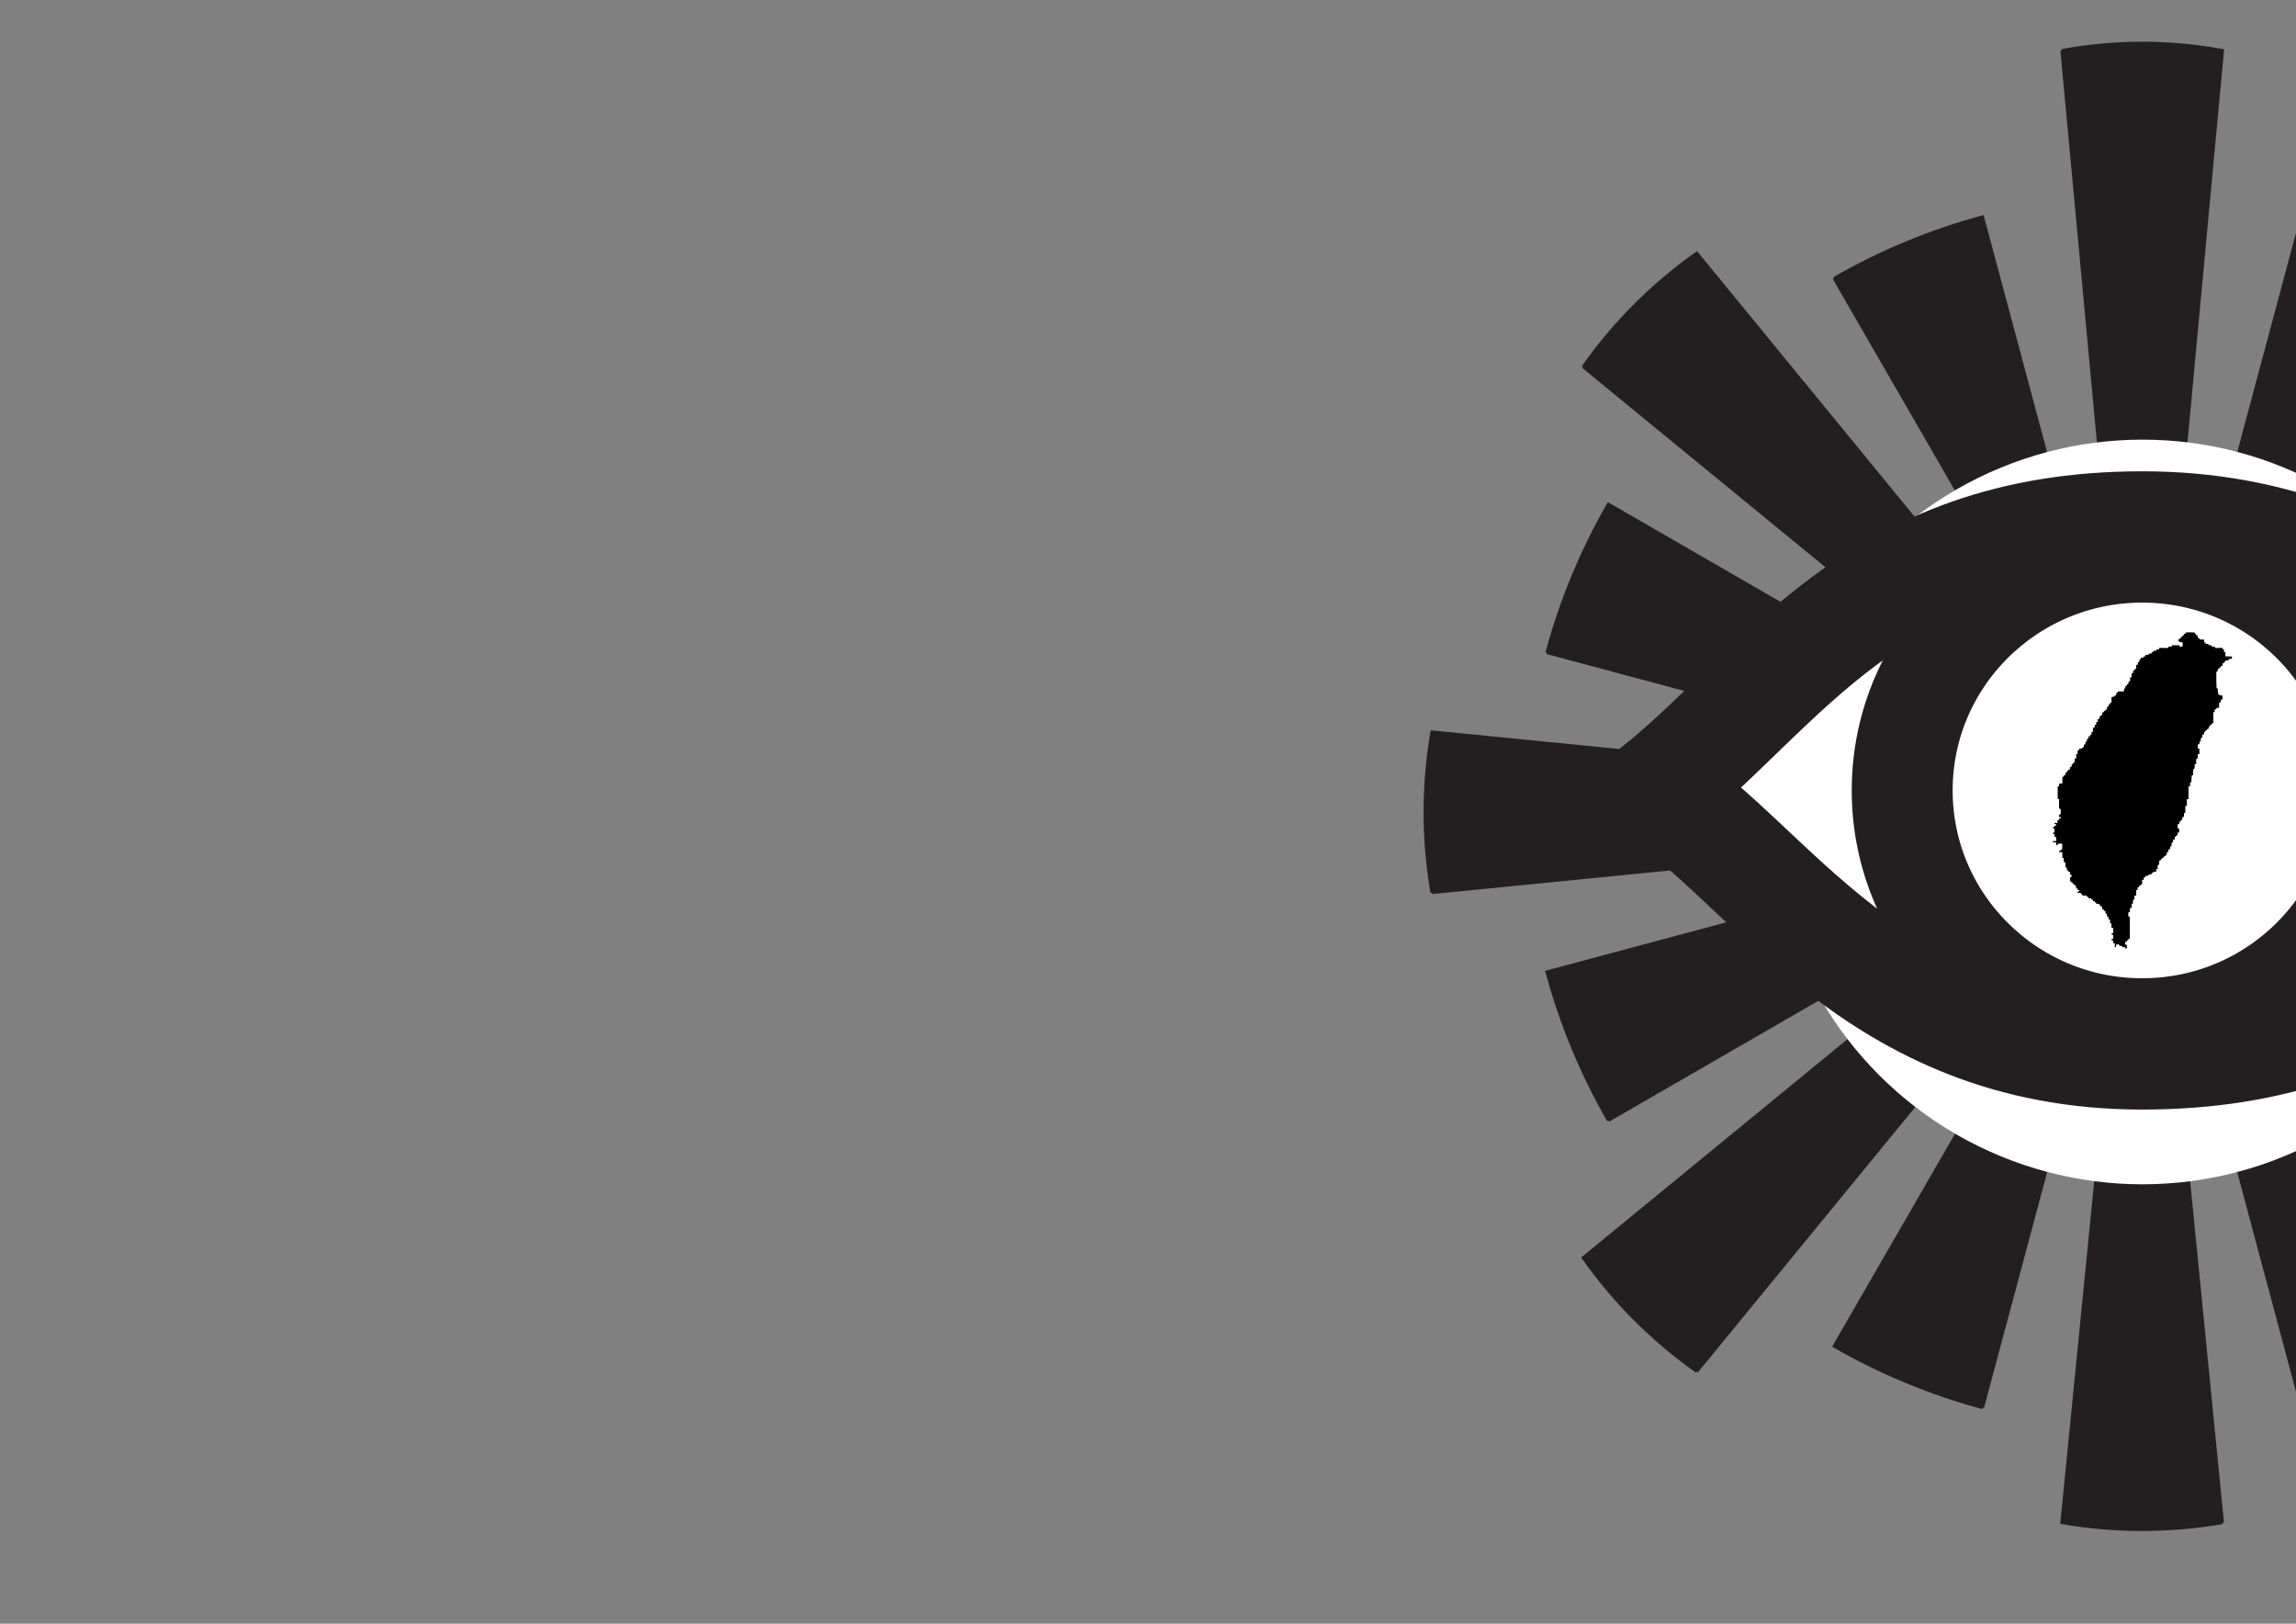 <?xml version="1.0" encoding="iso-8859-1"?>
<!-- Generator: Adobe Illustrator 18.0.0, SVG Export Plug-In . SVG Version: 6.00 Build 0)  -->
<!DOCTYPE svg PUBLIC "-//W3C//DTD SVG 1.1//EN" "http://www.w3.org/Graphics/SVG/1.1/DTD/svg11.dtd">
<svg version="1.1" xmlns="http://www.w3.org/2000/svg" xmlns:xlink="http://www.w3.org/1999/xlink" x="0px" y="0px"
	 viewBox="0 0 841.89 595.28" style="enable-background:new 0 0 841.89 595.28;" xml:space="preserve">
<rect x="0" y="0" width="841.89" height="595.28" fill="#808080" stroke="none"/>
<g id="Layer_2" style="transform-origin: 50% 50%; transform: translate(50%, 0);">
	<path style="fill:#231F20;stroke:#231F20;stroke-miterlimit:10;" d="M215.932,134.491c0,0,231.176,189.458,231.176,189.458
		L257.65,92.773l-0.021-0.026c-8.009,5.646-15.582,12-22.652,19.07s-13.424,14.643-19.07,22.653"
		>
	<animate attributeType="XML"
				   attributeName="opacity"
				   begin="0s"
				   values="1;0.4;1"
				   dur="1s"
				   repeatCount="indefinite"
			 />
	</path>
	<path style="fill:#231F20;stroke:#231F20;stroke-miterlimit:10;" d="M307.945,102.064c0,0,113,195.722,113,195.722L362.452,79.487
		l-0.006-0.025c-9.403,2.532-18.749,5.701-27.987,9.527c-9.238,3.826-18.087,8.195-26.526,13.053">
		<animate attributeType="XML"
				   attributeName="opacity"
				   begin="0.062s"
				   values="1;0.4;1"
				   dur="1s"
				   repeatCount="indefinite"
			 />
	</path>
	<path style="fill:#231F20;stroke:#231F20;stroke-miterlimit:10;" d="M202.646,239.293c0,0,218.299,58.493,218.299,58.493
		l-195.722-113l-0.022-0.013c-4.858,8.439-9.227,17.288-13.053,26.526s-6.995,18.584-9.527,27.987">
		<animate attributeType="XML"
				   attributeName="opacity"
				   begin="0.125s"
				   values="1;0.4;1"
				   dur="1s"
				   repeatCount="indefinite"
			 />
	</path>
	<path style="fill:#231F20;stroke:#231F20;stroke-miterlimit:10;" d="M160.512,327.285c0,0,297.433-29.499,297.433-29.499
		l-297.433-29.499l-0.033-0.004c-1.671,9.656-2.533,19.503-2.533,29.502c0,9.999,0.862,19.847,2.533,29.502">
		<animate attributeType="XML"
				   attributeName="opacity"
				   begin="0.188s"
				   values="1;0.4;1"
				   dur="1s"
				   repeatCount="indefinite"
			 />
	</path>
	<path style="fill:#231F20;stroke:#231F20;stroke-miterlimit:10;" d="M225.223,410.786c0,0,195.722-113,195.722-113l-218.299,58.493
		l-0.025,0.006c2.532,9.403,5.701,18.749,9.527,27.987s8.195,18.087,13.053,26.526">
		<animate attributeType="XML"
				   attributeName="opacity"
				   begin="0.25s"
				   values="1;0.4;1"
				   dur="1s"
				   repeatCount="indefinite"
			 />
	</path>
	<path style="fill:#231F20;stroke:#231F20;stroke-miterlimit:10;" d="M257.65,502.799c0,0,189.458-231.176,189.458-231.176
		L215.932,461.081l-0.026,0.021c5.646,8.009,12,15.582,19.07,22.653s14.643,13.424,22.652,19.07">
		<animate attributeType="XML"
				   attributeName="opacity"
				   begin="0.312s"
				   values="1;0.4;1"
				   dur="1s"
				   repeatCount="indefinite"
			 />
	</path>
	<path style="fill:#231F20;stroke:#231F20;stroke-miterlimit:10;" d="M362.452,516.085c0,0,58.493-218.299,58.493-218.299
		l-113,195.722l-0.013,0.022c8.439,4.858,17.288,9.227,26.526,13.053c9.238,3.827,18.584,6.995,27.987,9.527">
		<animate attributeType="XML"
				   attributeName="opacity"
				   begin="0.375s"
				   values="1;0.4;1"
				   dur="1s"
				   repeatCount="indefinite"
			 />
	</path>
	<path style="fill:#231F20;stroke:#231F20;stroke-miterlimit:10;" d="M450.444,558.219c0,0-29.499-297.433-29.499-297.433
		l-29.499,297.433l-0.004,0.033c9.656,1.671,19.503,2.533,29.502,2.533c9.999,0,19.847-0.862,29.502-2.533">
		<animate attributeType="XML"
				   attributeName="opacity"
				   begin="0.438s"
				   values="1;0.4;1"
				   dur="1s"
				   repeatCount="indefinite"
			 />
	</path>
	<path style="fill:#231F20;stroke:#231F20;stroke-miterlimit:10;" d="M533.945,493.508c0,0-113-195.722-113-195.722l58.493,218.299
		l0.006,0.025c9.403-2.532,18.749-5.701,27.987-9.527c9.238-3.826,18.087-8.195,26.526-13.053">
		<animate attributeType="XML"
				   attributeName="opacity"
				   begin="0.5s"
				   values="1;0.4;1"
				   dur="1s"
				   repeatCount="indefinite"
			 />
	</path>
	<path style="fill:#231F20;stroke:#231F20;stroke-miterlimit:10;" d="M625.958,461.081c0,0-231.176-189.458-231.176-189.458
		L584.24,502.799l0.021,0.026c8.009-5.646,15.582-12,22.652-19.07s13.424-14.643,19.07-22.653">
		<animate attributeType="XML"
				   attributeName="opacity"
				   begin="0.562s"
				   values="1;0.4;1"
				   dur="1s"
				   repeatCount="indefinite"
			 />
	</path>
	<path style="fill:#231F20;stroke:#231F20;stroke-miterlimit:10;" d="M639.244,356.279c0,0-218.299-58.493-218.299-58.493
		l195.722,113l0.022,0.013c4.858-8.439,9.227-17.288,13.053-26.526s6.995-18.584,9.527-27.987">
		<animate attributeType="XML"
				   attributeName="opacity"
				   begin="0.625s"
				   values="1;0.4;1"
				   dur="1s"
				   repeatCount="indefinite"
			 />
	</path>
	<path style="fill:#231F20;stroke:#231F20;stroke-miterlimit:10;" d="M681.378,268.287c0,0-297.433,29.499-297.433,29.499
		l297.433,29.499l0.033,0.004c1.671-9.656,2.533-19.503,2.533-29.502c0-9.999-0.862-19.847-2.533-29.502">
		<animate attributeType="XML"
				   attributeName="opacity"
				   begin="0.688s"
				   values="1;0.4;1"
				   dur="1s"
				   repeatCount="indefinite"
			 />
	</path>
	<path style="fill:#231F20;stroke:#231F20;stroke-miterlimit:10;" d="M616.667,184.786c0,0-195.722,113-195.722,113l218.299-58.493
		l0.025-0.006c-2.532-9.403-5.701-18.749-9.527-27.987s-8.195-18.087-13.053-26.526">
		<animate attributeType="XML"
				   attributeName="opacity"
				   begin="0.75s"
				   values="1;0.4;1"
				   dur="1s"
				   repeatCount="indefinite"
			 />
	</path>
	<path style="fill:#231F20;stroke:#231F20;stroke-miterlimit:10;" d="M584.24,92.773c0,0-189.458,231.176-189.458,231.176
		l231.176-189.458l0.026-0.021c-5.646-8.009-12-15.582-19.07-22.653s-14.643-13.424-22.652-19.07">
		<animate attributeType="XML"
				   attributeName="opacity"
				   begin="0.812s"
				   values="1;0.4;1"
				   dur="1s"
				   repeatCount="indefinite"
			 />
	</path>
	<path style="fill:#231F20;stroke:#231F20;stroke-miterlimit:10;" d="M479.438,79.487c0,0-58.493,218.299-58.493,218.299
		l113-195.722l0.013-0.022c-8.439-4.858-17.288-9.227-26.526-13.053s-18.584-6.995-27.987-9.527">
		<animate attributeType="XML"
				   attributeName="opacity"
				   begin="0.875s"
				   values="1;0.4;1"
				   dur="1s"
				   repeatCount="indefinite"
			 />
	</path>
	<path style="fill:#231F20;stroke:#231F20;stroke-miterlimit:10;" d="M391.446,18.52c0,0,29.499,316.266,29.499,316.266
		L450.444,18.52l0.004-0.036c-9.656-1.777-19.503-2.693-29.502-2.693c-9.999,0-19.847,0.917-29.502,2.693">
		<animate attributeType="XML"
				   attributeName="opacity"
				   begin="0.938s"
				   values="1;0.4;1"
				   dur="1s"
				   repeatCount="indefinite"
			 />
	</path>
</g>
<g id="Layer_3" style="transform-origin: 50% 50%; transform: translate(50%, 0);">
	<circle style="fill:#FFFFFF;" cx="421.048" cy="297.683" r="136.5"/>
</g>
<g id="Layer_1" style="transform-origin: 50% 50%; transform: translate(50%, 0);">
	<path style="fill:#FFFFFF;stroke:#231F20;stroke-width:40;stroke-miterlimit:10;" d="M242.29,289.786
		c46.395-36.952,79.986-97,178.655-97s140.569,68.626,178.655,97c-42.933,38.272-79.986,97-178.655,97
		S283.838,315.521,242.29,289.786z"/>
	
		<ellipse style="fill:#FFFFFF;stroke:#231F20;stroke-width:37;stroke-miterlimit:10;" cx="420.945" cy="289.786" rx="88" ry="87.36"/>
	<g>
		<g>
			<path d="M453.881,240.986c0,0.043,0,0.086,0,0.128c-0.03,0.162-0.059,0.323-0.092,0.501c-0.364,0.024-0.729,0.048-1.086,0.072
				c-0.022,0.199-0.038,0.351-0.054,0.496c-0.398,0-0.753,0-1.108,0c0.006,0.386,0.004,0.379-0.395,0.502
				c-0.061,0.019-0.14,0.147-0.127,0.206c0.065,0.293-0.086,0.326-0.314,0.305c-0.08-0.007-0.162,0.011-0.265,0.02
				c0.068,0.275-0.131,0.509-0.027,0.785c0.061,0.164-0.082,0.251-0.246,0.216c-0.087-0.019-0.163-0.086-0.264-0.141
				c-0.027,0.218-0.053,0.426-0.078,0.631c-0.509,0.024-0.509,0.024-0.581,0.497c-0.525,0.076-0.546,0.076-0.544,0.542
				c0.002,0.364-0.147,0.536-0.482,0.524c0,1.151-0.009,2.279,0.003,3.407c0.008,0.761,0.081,1.524,0.054,2.283
				c-0.012,0.353,0.145,0.405,0.412,0.416c0,0.268-0.007,0.514,0.002,0.759c0.009,0.245,0.043,0.489,0.049,0.734
				c0.013,0.519,0.009,0.519,0.506,0.585c0.028,0.004,0.054,0.025,0.079,0.037c-0.085,0.418-0.04,0.459,0.382,0.443
				c0.23-0.009,0.462,0.021,0.713,0.034c0,0.55,0,1.073,0,1.582c-0.205-0.01-0.368-0.018-0.548-0.027c0,0.208,0.002,0.386,0,0.563
				c-0.008,0.491-0.009,0.491-0.515,0.467c-0.019-0.001-0.038,0.017-0.126,0.057c0,0.626,0,1.284,0,2.004
				c-0.153-0.047-0.295-0.09-0.371-0.113c-0.244,0.06-0.444,0.109-0.635,0.156c-0.015,0.148-0.028,0.284-0.043,0.435
				c-0.186,0.01-0.363,0.02-0.576,0.031c0,0.341,0,0.667,0,0.999c-0.191,0.023-0.347,0.041-0.559,0.066c0,1.345,0,2.69,0,4.032
				c-0.223,0.018-0.39,0.032-0.563,0.046c-0.017,0.167-0.032,0.322-0.047,0.47c-0.186,0.027-0.35,0.051-0.506,0.074
				c-0.031,0.204-0.056,0.371-0.086,0.563c-0.156-0.017-0.292-0.032-0.381-0.041c-0.025,0.238-0.023,0.456-0.076,0.659
				c-0.071,0.271-0.266,0.394-0.55,0.315c-0.094,0.489-0.094,0.489-0.614,0.521c-0.008,0.158-0.015,0.315-0.023,0.467
				c-0.565,0.094-0.563,0.094-0.559,0.678c0.001,0.121-0.014,0.242-0.023,0.379c-0.193,0-0.351,0-0.54,0
				c0.009,0.182,0.005,0.35,0.029,0.513c0.07,0.493-0.055,0.628-0.528,0.55c-0.013-0.002-0.031,0.024-0.022,0.016
				c0.03,0.14,0.114,0.34,0.073,0.37c-0.253,0.186-0.113,0.422-0.123,0.638c-0.007,0.154-0.023,0.307-0.034,0.454
				c-0.498,0.039-0.499,0.039-0.509,0.51c-0.001,0.064-0.005,0.13,0.009,0.192c0.064,0.274-0.093,0.351-0.32,0.366
				c-0.072,0.005-0.145,0.001-0.235,0.001c0,0.491,0,0.974,0,1.462c0.194,0.014,0.358,0.026,0.543,0.039c0,0.697,0,1.377,0,2.054
				c-0.211,0.017-0.378,0.03-0.577,0.046c0,0.515,0,1.004,0,1.494c-0.035-0.021-0.069-0.042-0.104-0.063
				c-0.154,0.137-0.423,0.261-0.44,0.413c-0.054,0.483-0.021,0.977-0.008,1.466c0.007,0.242-0.131,0.385-0.369,0.343
				c-0.054-0.01-0.105-0.037-0.222-0.08c0,0.404-0.013,0.761,0.003,1.118c0.021,0.477-0.119,0.715-0.596,0.899
				c0,0.686,0,1.387,0,2.088c-0.487-0.02-0.487-0.02-0.464,0.423c0.001,0.021-0.004,0.042-0.006,0.064
				c-0.029,0.41-0.065,0.819-0.085,1.23c-0.013,0.27-0.002,0.541-0.002,0.812c-0.192,0.033-0.335,0.057-0.517,0.088
				c0,0.486,0,0.963,0,1.466c-0.215,0.012-0.39,0.023-0.596,0.035c0,1.529,0,3.05,0,4.592c-0.188,0.015-0.344,0.028-0.556,0.045
				c0,0.835,0,1.67,0,2.513c-0.211,0.02-0.367,0.035-0.581,0.055c0,0.834,0,1.666,0,2.487c-0.194,0.032-0.329,0.054-0.5,0.083
				c-0.037,0.489-0.074,0.973-0.112,1.468c-0.168,0.011-0.321,0.02-0.489,0.031c0,0.343,0,0.665,0,1
				c-0.211,0.012-0.386,0.022-0.54,0.03c-0.026,0.186,0.005,0.4-0.088,0.504c-0.081,0.091-0.301,0.059-0.442,0.079
				c-0.033,0.298-0.066,0.604-0.101,0.924c-0.181,0.011-0.356,0.022-0.523,0.032c0,0.508,0,1.001,0,1.385
				c0.223,0.135,0.484,0.211,0.494,0.313c0.046,0.454,0.02,0.916,0.02,1.395c-0.183,0-0.339,0-0.545,0c0,0.339,0,0.658,0,0.965
				c-0.218,0.03-0.385,0.052-0.54,0.074c-0.02,0.158-0.039,0.301-0.056,0.437c-0.527,0.07-0.522,0.07-0.495,0.576
				c0.008,0.151-0.014,0.303-0.023,0.456c-0.203,0.014-0.369,0.026-0.553,0.039c0,0.349,0,0.677,0,1.04
				c-0.183,0.019-0.349,0.036-0.514,0.053c-0.03,0.472-0.06,0.949-0.091,1.443c-0.166,0.01-0.323,0.019-0.525,0.031
				c0,0.331,0,0.652,0,0.978c-0.107,0.016-0.172,0.042-0.231,0.031c-0.299-0.055-0.381,0.102-0.368,0.361
				c0.003,0.064,0.003,0.128,0.004,0.192c0.006,0.484,0.006,0.484-0.49,0.471c-0.019,0-0.038,0.012-0.078,0.026
				c0,0.322,0,0.651,0,0.972c-0.226,0.024-0.371,0.039-0.522,0.054c0.009,0.168,0.016,0.312,0.025,0.48
				c-0.22,0.011-0.407,0.02-0.591,0.029c-0.012,0.16-0.023,0.316-0.036,0.494c-0.195,0-0.369,0-0.543,0
				c-0.014,0.484-0.014,0.484-0.579,0.551c-0.011,0.155-0.022,0.31-0.032,0.455c-0.192,0.021-0.347,0.038-0.553,0.06
				c0,0.446-0.01,0.871,0.005,1.295c0.006,0.164-0.03,0.258-0.199,0.235c-0.329-0.044-0.333,0.14-0.319,0.388
				c0.02,0.367,0.005,0.736,0.005,1.112c-0.221,0.019-0.386,0.033-0.589,0.05c0,0.322,0,0.637,0,0.955
				c-0.205,0.021-0.374,0.061-0.539,0.051c-0.536-0.033-0.535-0.04-0.643,0.484c-0.348-0.038-0.675-0.018-0.546,0.497
				c-0.386,0.017-0.73,0.032-1.083,0.048c0,0.068-0.002,0.111,0,0.153c0.012,0.251-0.039,0.393-0.358,0.339
				c-0.243-0.041-0.504,0.019-0.773,0.034c-0.019,0.168-0.035,0.312-0.05,0.451c-0.283,0.057-0.593,0.042-0.569,0.466
				c0.006,0.099-0.135,0.195-0.009,0.323c0.03,0.031-0.009,0.171-0.058,0.223c-0.035,0.037-0.144,0.03-0.209,0.009
				c-0.072-0.023-0.13-0.085-0.277-0.187c0,0.631,0,1.184,0,1.737c-0.172,0.008-0.278,0.013-0.403,0.019
				c-0.054,0.168-0.108,0.334-0.166,0.514c-0.171,0-0.339,0-0.514,0c-0.012,0.172-0.023,0.327-0.035,0.497
				c-0.176,0.02-0.342,0.038-0.562,0.062c0,0.319,0,0.636,0,0.946c-0.556,0.068-0.557,0.068-0.559,0.592
				c-0.002,0.485,0,0.969,0,1.481c-0.196,0.009-0.382,0.018-0.6,0.028c0,0.508,0,1.001,0,1.516c-0.191,0-0.348,0-0.5,0
				c-0.026,0.509-0.052,1.005-0.078,1.519c-0.169,0.018-0.324,0.035-0.51,0.055c0,0.488,0,0.981,0,1.486
				c-0.203,0.015-0.369,0.027-0.587,0.043c0,0.504,0,0.999,0,1.498c-0.22,0.014-0.388,0.025-0.549,0.036
				c0,0.312,0.016,0.61-0.004,0.905c-0.038,0.555-0.046,0.554,0.509,0.591c0.017,0.001,0.033,0.024,0.049,0.037
				c0,2.727,0,5.454,0,8.2c-0.208,0-0.376,0-0.528,0c-0.037,0.182-0.019,0.402-0.116,0.485c-0.1,0.085-0.314,0.036-0.466,0.044
				c-0.02,0.187-0.037,0.338-0.055,0.501c-0.192,0-0.349,0-0.518,0c0,0.338,0,0.661,0,0.989c0.164,0,0.33,0,0.528,0
				c0,0.532,0,1.037,0,1.537c-0.564,0.068-0.564,0.068-0.656-0.46c-0.332,0-0.669,0-0.999,0c-0.133-0.564-0.133-0.562-0.698-0.529
				c-0.167,0.01-0.335,0.002-0.517,0.002c0-0.19,0-0.346,0-0.508c-0.338,0-0.653,0-1.001,0c-0.018,0.334-0.036,0.658-0.054,0.998
				c-0.055,0.008-0.106,0.018-0.157,0.022c-0.432,0.032-0.432,0.032-0.431-0.401c0-0.377,0-0.755,0-1.13c-0.202,0-0.369,0-0.56,0
				c-0.008-0.162-0.029-0.308-0.02-0.452c0.036-0.547,0.026-0.562-0.513-0.596c-0.017-0.001-0.032-0.025-0.062-0.05
				c0-0.146,0-0.304,0-0.492c0.18,0,0.353,0,0.575,0c0-0.39-0.014-0.751,0.005-1.111c0.013-0.248-0.037-0.393-0.321-0.365
				c-0.214,0.021-0.295-0.079-0.28-0.298c0.014-0.215,0.088-0.31,0.313-0.272c0.088,0.015,0.182-0.007,0.29-0.013
				c0-0.557-0.006-1.09,0.003-1.622c0.004-0.258-0.056-0.409-0.361-0.353c-0.157,0.029-0.25-0.033-0.242-0.235
				c0.019-0.434,0.006-0.87,0.006-1.322c-0.174-0.011-0.349-0.021-0.561-0.034c0-0.339,0.003-0.655-0.001-0.971
				c-0.005-0.509-0.007-0.509-0.514-0.556c-0.018-0.002-0.034-0.023-0.083-0.058c0-0.293,0-0.61,0-0.938
				c-0.176-0.014-0.321-0.026-0.505-0.04c0-0.334,0-0.659,0-0.984c-0.206-0.013-0.372-0.024-0.579-0.037c0-0.336,0-0.652,0-0.978
				c-0.207-0.017-0.373-0.031-0.553-0.046c-0.011-0.17-0.021-0.327-0.031-0.486c-0.05-0.005-0.092-0.014-0.134-0.013
				c-0.451,0.009-0.445,0.01-0.427-0.429c0.007-0.188-0.017-0.378-0.028-0.575c-0.199-0.016-0.364-0.028-0.536-0.042
				c-0.008-0.159-0.014-0.296-0.021-0.446c-0.168-0.026-0.33-0.051-0.483-0.075c-0.028-0.166-0.053-0.314-0.085-0.506
				c-0.326,0-0.694,0-1.074,0c-0.01-0.183-0.018-0.328-0.027-0.486c-0.193-0.009-0.369-0.017-0.557-0.026
				c-0.009-0.165-0.016-0.31-0.024-0.471c-0.19-0.016-0.367-0.03-0.539-0.044c-0.021-0.171-0.039-0.324-0.057-0.472
				c-0.196-0.014-0.362-0.027-0.53-0.039c-0.015-0.171-0.029-0.325-0.044-0.496c-0.349,0-0.686,0-1.029,0
				c-0.033-0.185-0.061-0.344-0.082-0.464c-0.186-0.021-0.359-0.04-0.519-0.058c-0.018-0.186-0.032-0.337-0.048-0.509
				c-0.555,0-1.081,0-1.574,0c-0.055-0.199-0.096-0.348-0.135-0.49c-0.178-0.013-0.334-0.025-0.508-0.037c0-0.172,0-0.315,0-0.496
				c-0.396,0-0.773,0-1.184,0c0.029-0.204,0.052-0.364,0.075-0.523c0.202-0.013,0.369-0.024,0.525-0.034c0-0.156,0-0.292,0-0.438
				c-0.195-0.014-0.388-0.028-0.582-0.043c0.011-0.181,0.019-0.327,0.029-0.499c-0.101,0-0.189-0.019-0.266,0.003
				c-0.288,0.084-0.326-0.094-0.33-0.305c-0.005-0.239-0.001-0.478-0.001-0.717c-0.165,0-0.318,0-0.475,0
				c-0.026-0.178-0.049-0.338-0.076-0.519c-0.144,0-0.311,0-0.508,0c-0.016-0.178-0.03-0.341-0.044-0.501
				c-0.182-0.01-0.357-0.019-0.565-0.03c0.146-0.546-0.239-0.489-0.555-0.512c0-0.396,0.008-0.767-0.002-1.139
				c-0.01-0.398,0.171-0.618,0.589-0.667c-0.02-0.22-0.039-0.441-0.056-0.625c-0.19-0.039-0.361-0.074-0.522-0.107
				c-0.018-0.363-0.034-0.688-0.05-1.021c-0.181,0-0.348,0-0.524,0c-0.011-0.171-0.021-0.338-0.032-0.506
				c-0.084-0.008-0.15-0.03-0.209-0.018c-0.275,0.057-0.396-0.027-0.361-0.327c0.025-0.216,0.005-0.437,0.005-0.652
				c-0.19-0.023-0.344-0.042-0.52-0.064c0-0.612,0-1.206,0-1.799c-0.311-0.025-0.576-0.236-0.578-0.471
				c-0.004-0.418-0.001-0.835-0.001-1.274c-0.197,0-0.355,0-0.562,0c0-0.703,0-1.388,0-2.092c-0.417,0-0.784,0-1.177,0
				c0.017-0.205,0.03-0.367,0.043-0.518c0.207-0.021,0.374-0.037,0.535-0.054c0.016-0.161,0.03-0.297,0.047-0.461
				c0.178-0.015,0.354-0.029,0.514-0.042c0-0.662,0-1.322,0-1.998c-0.482,0-0.919-0.01-1.355,0.01
				c-0.078,0.004-0.177,0.119-0.219,0.205c-0.041,0.086-0.021,0.201-0.03,0.339c-0.208-0.019-0.39-0.037-0.594-0.056
				c0-0.353,0-0.671,0-0.99c-0.403,0-0.781,0-1.159,0c0-0.178,0-0.357,0-0.584c0.388,0,0.753,0,1.136,0c0-0.511,0-0.972,0-1.441
				c-0.187-0.015-0.365-0.028-0.576-0.045c0-0.338,0-0.68,0-0.968c-0.215-0.056-0.42-0.06-0.545-0.162
				c-0.067-0.054-0.053-0.35,0.023-0.407c0.129-0.097,0.335-0.092,0.531-0.134c0.002-0.027,0.01-0.113,0.011-0.198
				c0-0.214,0.007-0.428-0.008-0.641c-0.035-0.485-0.04-0.485-0.511-0.556c-0.017-0.003-0.032-0.026-0.037-0.031
				c0-0.185,0-0.36,0-0.549c0.195,0,0.361,0,0.531,0c0.018-0.165,0.033-0.31,0.05-0.475c0.193-0.01,0.368-0.02,0.538-0.029
				c0-0.156,0-0.301,0-0.435c-0.202-0.022-0.389-0.042-0.577-0.062c0.012-0.18,0.022-0.328,0.034-0.514c0.344,0,0.678,0,0.984,0
				c0.025-0.146,0.05-0.272,0.068-0.398c0.008-0.054,0.024-0.12,0.002-0.162c-0.096-0.185-0.026-0.456,0.166-0.455
				c0.385,0.002,0.461-0.208,0.436-0.522c0.201-0.011,0.378-0.02,0.544-0.029c0-0.163,0-0.306,0-0.459
				c-0.2-0.011-0.378-0.02-0.562-0.03c0-0.344,0-0.669,0-1.006c0.084-0.008,0.136-0.02,0.188-0.017
				c0.321,0.016,0.419-0.149,0.402-0.448c-0.018-0.307-0.006-0.615-0.007-0.923c-0.002-0.597-0.002-0.597-0.556-0.688
				c-0.018-0.268-0.052-0.542-0.052-0.815c0-0.776-0.011-1.553,0.032-2.327c0.02-0.361-0.108-0.458-0.425-0.427
				c-0.016,0.002-0.035-0.018-0.12-0.064c0-1.496,0-3.028,0-4.591c0.19,0,0.352,0,0.494,0c0.025-0.344,0.048-0.657,0.072-0.979
				c0.388-0.024,0.755-0.047,1.145-0.071c0-0.859,0-1.684,0-2.524c0.205,0,0.361,0,0.515,0c0.076-0.545,0.076-0.545,0.592-0.53
				c0.151-0.355-0.239-0.964,0.523-1.014c0.016-0.165,0.032-0.331,0.05-0.515c0.433,0.073,0.571-0.17,0.565-0.548
				c0.188,0,0.345,0,0.522,0c0.018-0.326,0.035-0.636,0.053-0.972c0.18-0.009,0.345-0.017,0.519-0.026
				c0.015-0.153,0.032-0.29,0.041-0.427c0.038-0.543,0.037-0.543,0.574-0.61c0.008-0.153,0.017-0.309,0.025-0.46
				c0.187-0.031,0.352-0.059,0.562-0.094c0-0.484,0-0.959,0-1.445c0.199-0.017,0.352-0.031,0.524-0.045c0-0.516,0-1.01,0-1.497
				c0.56-0.056,0.562-0.056,0.569-0.598c0.004-0.314,0.001-0.627,0.001-0.945c0.203-0.016,0.369-0.029,0.54-0.043
				c0.017-0.173,0.031-0.319,0.049-0.497c0.183,0,0.351-0.002,0.519,0c0.541,0.006,0.541,0.007,0.658-0.509
				c0.148-0.013,0.301-0.026,0.486-0.042c0-0.328,0-0.634,0-0.957c0.208-0.015,0.383-0.028,0.562-0.041c0-0.34,0-0.662,0-0.99
				c0.095-0.014,0.16-0.039,0.22-0.029c0.315,0.049,0.384-0.108,0.359-0.384c-0.019-0.205-0.004-0.412-0.004-0.621
				c0.218-0.026,0.383-0.046,0.566-0.068c-0.047-0.268,0.134-0.489,0.037-0.757c-0.063-0.173,0.084-0.248,0.251-0.195
				c0.074,0.023,0.135,0.091,0.248,0.17c0.028-0.257,0.051-0.471,0.074-0.687c0.172-0.012,0.326-0.022,0.509-0.035
				c0-0.346,0-0.67,0-0.995c0.204-0.014,0.379-0.026,0.576-0.039c0-0.511,0-1.003,0-1.491c0.204-0.018,0.371-0.032,0.567-0.049
				c0-0.334,0-0.649,0-0.977c0.187-0.014,0.343-0.027,0.527-0.041c0.027-0.321,0.055-0.647,0.084-0.989
				c0.182-0.018,0.356-0.036,0.549-0.056c0-0.309,0-0.632,0-0.978c0.849,0.032,0.465-0.639,0.612-1.016
				c0.139-0.013,0.275-0.026,0.414-0.039c0.028-0.176,0.055-0.351,0.085-0.539c0.178,0,0.335,0,0.508,0
				c0.018-0.326,0.035-0.637,0.053-0.951c0.185-0.025,0.35-0.048,0.51-0.069c0.022-0.162,0.041-0.306,0.061-0.451
				c0.196-0.014,0.363-0.026,0.542-0.039c0.014-0.174,0.027-0.327,0.04-0.484c0.195-0.015,0.371-0.028,0.568-0.043
				c0-0.335,0-0.649,0-0.947c0.173-0.108,0.45,0.063,0.497-0.242c0.056-0.367,0.193-0.674,0.574-0.783
				c0.012-0.194,0.022-0.37,0.033-0.551c0.14-0.008,0.245-0.016,0.351-0.019c0.181-0.005,0.22-0.098,0.216-0.271
				c-0.012-0.593-0.005-1.185-0.005-1.746c0.358-0.058,0.692-0.112,1.041-0.169c0.036-0.121,0.078-0.26,0.119-0.396
				c0.488,0.067,0.585-0.028,0.562-0.506c-0.007-0.151,0.022-0.304,0.035-0.466c0.166-0.015,0.312-0.029,0.456-0.042
				c0.015-0.166,0.029-0.32,0.046-0.498c0.775,0,1.526,0,2.278,0c0-0.352,0-0.677,0-1.015c0.16-0.015,0.306-0.029,0.477-0.045
				c0.016-0.125,0.042-0.249,0.045-0.374c0.015-0.579,0.013-0.579,0.571-0.638c0.012-0.163,0.024-0.329,0.036-0.485
				c0.683-0.074,0.516-0.608,0.572-1.001c0.552-0.073,0.604-0.141,0.558-0.7c-0.003-0.032-0.014-0.063-0.014-0.095
				c-0.001-0.257-0.001-0.513-0.001-0.763c0.226-0.016,0.384-0.027,0.585-0.041c0-0.507,0-0.994,0-1.487
				c0.188-0.019,0.332-0.034,0.48-0.049c0.024-0.335,0.047-0.65,0.071-0.973c0.191-0.016,0.359-0.031,0.53-0.045
				c0.012-0.16,0.023-0.315,0.036-0.483c0.186-0.009,0.353-0.016,0.563-0.026c0-0.503,0-1.001,0-1.503
				c0.207-0.02,0.373-0.036,0.564-0.054c0-0.34,0-0.666,0-1.012c0.2,0,0.375,0,0.584,0c0-0.345,0-0.668,0-1.008
				c0.21,0,0.386,0,0.559,0c0.01-0.177,0.02-0.338,0.029-0.493c0.887-0.065,0.994-0.116,1.116-0.519
				c0.166-0.014,0.332-0.028,0.494-0.042c0.027-0.172,0.049-0.316,0.079-0.506c0.365,0,0.723,0,1.088,0
				c0.019-0.184,0.034-0.32,0.053-0.503c0.35,0,0.697,0,1.046,0c0.018-0.192,0.032-0.336,0.047-0.488
				c0.196-0.01,0.372-0.02,0.535-0.029c0.019-0.177,0.036-0.329,0.055-0.507c0.39,0,0.749,0,1.127,0
				c-0.008-0.175-0.015-0.318-0.024-0.511c0.167,0,0.313-0.004,0.458,0.001c0.588,0.019,0.588,0.02,0.685-0.536
				c0.112,0,0.228-0.001,0.345,0c0.801,0.01,1.602,0.029,2.402,0.029c0.539,0,0.539-0.011,0.672-0.518c0.353,0,0.713,0,1.086,0
				c0.013-0.161,0.025-0.316,0.041-0.508c0.951,0,1.879,0,2.82,0c0.008,0.177,0.014,0.323,0.022,0.489c0.368,0,0.724,0,1.111,0
				c0-0.375-0.004-0.742,0.001-1.109c0.004-0.26-0.137-0.357-0.374-0.364c-0.191-0.006-0.383-0.026-0.574-0.023
				c-0.183,0.003-0.253-0.068-0.218-0.249c0.04-0.208-0.073-0.259-0.255-0.246c-0.093,0.007-0.188-0.007-0.276-0.012
				c-0.121-0.493-0.121-0.493,0.509-0.565c0.089-0.519,0.089-0.519,0.596-0.489c0.01-0.165,0.019-0.33,0.029-0.497
				c0.196-0.01,0.359-0.019,0.519-0.027c0.023-0.513,0.036-0.527,0.455-0.526c0.046-0.162,0.044-0.384,0.147-0.456
				c0.126-0.089,0.341-0.053,0.519-0.071c0-0.153,0-0.298,0-0.455c0.297-0.022,0.58-0.044,0.862-0.065c0.192,0,0.385,0,0.577,0
				c0.665,0.013,1.329,0.025,1.994,0.038c0.01,0.165,0.02,0.329,0.031,0.503c0.184,0.014,0.361,0.028,0.543,0.042
				c0.017,0.176,0.031,0.33,0.046,0.482c0.569-0.033,0.569-0.033,0.546,0.515c-0.021,0.504-0.021,0.504,0.495,0.525
				c0.018,0.001,0.036,0.02,0.053,0.03c0.066,0.463,0.092,0.483,0.591,0.482c0.358-0.001,0.716,0,1.113,0c0,0.357,0,0.681,0,1.007
				c0.207,0.011,0.373,0.02,0.551,0.029c0.015,0.177,0.028,0.33,0.044,0.52c0.369,0,0.704,0,1.045,0
				c0.013,0.176,0.022,0.312,0.035,0.495c0.375,0,0.741,0,1.115,0c0.013,0.193,0.022,0.338,0.034,0.51c0.385,0,0.75,0,1.111,0
				c0.062,0.51,0.062,0.514,0.562,0.512c0.34-0.001,0.68-0.015,1.021-0.018c0.422-0.003,0.845-0.001,1.268-0.001
				c0.018,0.214,0.029,0.35,0.04,0.485c0.172,0.012,0.339,0.024,0.527,0.037c0,0.339,0,0.657,0,0.993
				c0.175,0.025,0.329,0.047,0.549,0.078c0,0.489,0,0.986,0,1.506c0.752,0,1.503,0,2.243,0
				C453.827,240.746,453.854,240.866,453.881,240.986z"/>
			<path style="fill:#FFFFFF;" d="M388.202,308.869c0.378,0,0.756,0,1.159,0c0,0.319,0,0.637,0,0.99
				c0.204,0.019,0.386,0.036,0.594,0.056c0.009-0.139-0.011-0.253,0.03-0.339c0.041-0.087,0.14-0.202,0.219-0.205
				c0.436-0.02,0.873-0.01,1.355-0.01c0,0.676,0,1.336,0,1.998c-0.16,0.013-0.336,0.028-0.514,0.042
				c-0.017,0.164-0.031,0.3-0.047,0.461c-0.162,0.016-0.329,0.033-0.535,0.054c-0.012,0.151-0.026,0.313-0.043,0.518
				c0.393,0,0.761,0,1.177,0c0,0.704,0,1.388,0,2.092c0.208,0,0.365,0,0.562,0c0,0.438-0.003,0.856,0.001,1.274
				c0.002,0.235,0.268,0.446,0.578,0.471c0,0.594,0,1.187,0,1.799c0.175,0.022,0.33,0.04,0.52,0.064c0,0.215,0.02,0.436-0.005,0.652
				c-0.035,0.3,0.086,0.384,0.361,0.327c0.059-0.012,0.126,0.01,0.209,0.018c0.011,0.169,0.021,0.335,0.032,0.506
				c0.176,0,0.343,0,0.524,0c0.016,0.334,0.032,0.659,0.05,1.021c0.161,0.033,0.332,0.068,0.522,0.107
				c0.016,0.184,0.036,0.404,0.056,0.625c-0.418,0.049-0.599,0.269-0.589,0.667c0.01,0.371,0.002,0.743,0.002,1.139
				c0.316,0.023,0.701-0.034,0.555,0.512c0.208,0.011,0.383,0.02,0.565,0.03c0.014,0.159,0.029,0.323,0.044,0.501
				c0.197,0,0.364,0,0.508,0c0.026,0.181,0.05,0.341,0.076,0.519c0.158,0,0.31,0,0.475,0c0,0.24-0.004,0.479,0.001,0.717
				c0.004,0.21,0.042,0.388,0.33,0.305c0.077-0.022,0.165-0.003,0.266-0.003c-0.01,0.172-0.019,0.318-0.029,0.499
				c0.194,0.014,0.387,0.028,0.582,0.043c0,0.146,0,0.281,0,0.438c-0.156,0.01-0.323,0.021-0.525,0.034
				c-0.023,0.159-0.046,0.319-0.075,0.523c0.411,0,0.787,0,1.184,0c0,0.181,0,0.325,0,0.496c0.174,0.013,0.33,0.024,0.508,0.037
				c0.039,0.142,0.08,0.291,0.135,0.49c0.494,0,1.019,0,1.574,0c0.016,0.172,0.031,0.323,0.048,0.509
				c0.16,0.018,0.333,0.037,0.519,0.058c0.021,0.121,0.05,0.28,0.082,0.464c0.344,0,0.681,0,1.029,0
				c0.015,0.171,0.029,0.325,0.044,0.496c0.168,0.012,0.334,0.025,0.53,0.039c0.018,0.148,0.036,0.3,0.057,0.472
				c0.173,0.014,0.35,0.029,0.539,0.044c0.008,0.161,0.016,0.306,0.024,0.471c0.188,0.009,0.365,0.017,0.557,0.026
				c0.009,0.158,0.017,0.303,0.027,0.486c0.381,0,0.748,0,1.074,0c0.032,0.192,0.057,0.34,0.085,0.506
				c0.153,0.024,0.315,0.049,0.483,0.075c0.007,0.15,0.014,0.287,0.021,0.446c0.172,0.013,0.337,0.026,0.536,0.042
				c0.011,0.198,0.035,0.387,0.028,0.575c-0.017,0.439-0.023,0.438,0.427,0.429c0.042-0.001,0.084,0.008,0.134,0.013
				c0.01,0.159,0.02,0.315,0.031,0.486c0.179,0.015,0.346,0.029,0.553,0.046c0,0.326,0,0.642,0,0.978
				c0.206,0.013,0.372,0.024,0.579,0.037c0,0.325,0,0.649,0,0.984c0.184,0.015,0.329,0.026,0.505,0.04c0,0.329,0,0.645,0,0.938
				c0.049,0.035,0.065,0.056,0.083,0.058c0.507,0.047,0.508,0.047,0.514,0.556c0.003,0.316,0.001,0.631,0.001,0.971
				c0.212,0.013,0.387,0.024,0.561,0.034c0,0.452,0.013,0.888-0.006,1.322c-0.009,0.202,0.085,0.263,0.242,0.235
				c0.305-0.056,0.365,0.095,0.361,0.353c-0.008,0.533-0.003,1.065-0.003,1.622c-0.107,0.006-0.202,0.028-0.29,0.013
				c-0.225-0.038-0.299,0.057-0.313,0.272c-0.014,0.219,0.067,0.319,0.28,0.298c0.285-0.028,0.335,0.117,0.321,0.365
				c-0.019,0.359-0.005,0.72-0.005,1.111c-0.222,0-0.395,0-0.575,0c0,0.188,0,0.346,0,0.492c0.03,0.025,0.045,0.049,0.062,0.05
				c0.539,0.034,0.549,0.05,0.513,0.596c-0.009,0.144,0.012,0.291,0.02,0.452c0.191,0,0.357,0,0.56,0c0,0.375,0,0.752,0,1.13
				c-0.001,0.433-0.001,0.433,0.431,0.401c0.051-0.004,0.102-0.014,0.157-0.022c0.018-0.34,0.036-0.664,0.054-0.998
				c0.348,0,0.663,0,1.001,0c0,0.162,0,0.318,0,0.508c0.182,0,0.35,0.008,0.517-0.002c0.565-0.033,0.565-0.035,0.698,0.529
				c0.331,0,0.667,0,0.999,0c0.092,0.528,0.092,0.528,0.656,0.46c0-0.5,0-1.005,0-1.537c-0.197,0-0.364,0-0.528,0
				c0-0.328,0-0.651,0-0.989c0.169,0,0.326,0,0.518,0c0.018-0.163,0.034-0.314,0.055-0.501c0.152-0.009,0.366,0.04,0.466-0.044
				c0.098-0.083,0.079-0.303,0.116-0.485c0.153,0,0.32,0,0.528,0c0-2.747,0-5.473,0-8.2c-0.016-0.013-0.032-0.036-0.049-0.037
				c-0.556-0.036-0.547-0.035-0.509-0.591c0.02-0.295,0.004-0.593,0.004-0.905c0.161-0.01,0.329-0.021,0.549-0.036
				c0-0.498,0-0.993,0-1.498c0.217-0.016,0.384-0.028,0.587-0.043c0-0.505,0-0.998,0-1.486c0.186-0.02,0.341-0.037,0.51-0.055
				c0.026-0.514,0.052-1.01,0.078-1.519c0.153,0,0.31,0,0.5,0c0-0.514,0-1.008,0-1.516c0.218-0.01,0.404-0.019,0.6-0.028
				c0-0.512-0.001-0.997,0-1.481c0.002-0.524,0.003-0.524,0.559-0.592c0-0.309,0-0.627,0-0.946c0.22-0.024,0.386-0.043,0.562-0.062
				c0.012-0.17,0.023-0.326,0.035-0.497c0.175,0,0.343,0,0.514,0c0.058-0.18,0.112-0.347,0.166-0.514
				c0.125-0.006,0.231-0.011,0.403-0.019c0-0.553,0-1.106,0-1.737c0.146,0.102,0.205,0.164,0.277,0.187
				c0.065,0.021,0.174,0.029,0.209-0.009c0.048-0.052,0.088-0.192,0.058-0.223c-0.126-0.128,0.015-0.224,0.009-0.323
				c-0.024-0.424,0.286-0.409,0.569-0.466c0.016-0.139,0.032-0.283,0.05-0.451c0.27-0.016,0.53-0.076,0.773-0.034
				c0.319,0.054,0.37-0.088,0.358-0.339c-0.002-0.042,0-0.085,0-0.153c0.353-0.016,0.696-0.031,1.083-0.048
				c-0.129-0.515,0.198-0.535,0.546-0.497c0.107-0.524,0.107-0.517,0.643-0.484c0.166,0.01,0.335-0.03,0.539-0.051
				c0-0.318,0-0.633,0-0.955c0.202-0.017,0.368-0.031,0.589-0.05c0-0.376,0.015-0.745-0.005-1.112
				c-0.013-0.248-0.009-0.432,0.319-0.388c0.17,0.023,0.205-0.071,0.199-0.235c-0.015-0.424-0.005-0.849-0.005-1.295
				c0.206-0.022,0.361-0.039,0.553-0.06c0.01-0.145,0.021-0.3,0.032-0.455c0.565-0.067,0.565-0.067,0.579-0.551
				c0.173,0,0.348,0,0.543,0c0.013-0.178,0.024-0.335,0.036-0.494c0.185-0.009,0.371-0.018,0.591-0.029
				c-0.009-0.168-0.016-0.312-0.025-0.48c0.151-0.016,0.296-0.031,0.522-0.054c0-0.321,0-0.65,0-0.972
				c0.04-0.014,0.059-0.027,0.078-0.026c0.496,0.013,0.497,0.013,0.49-0.471c-0.001-0.064-0.001-0.128-0.004-0.192
				c-0.012-0.258,0.069-0.416,0.368-0.361c0.059,0.011,0.124-0.015,0.231-0.031c0-0.326,0-0.648,0-0.978
				c0.202-0.012,0.359-0.021,0.525-0.031c0.031-0.494,0.061-0.972,0.091-1.443c0.165-0.017,0.331-0.034,0.514-0.053
				c0-0.363,0-0.691,0-1.04c0.184-0.013,0.35-0.024,0.553-0.039c0.008-0.153,0.031-0.305,0.023-0.456
				c-0.027-0.505-0.032-0.505,0.495-0.576c0.018-0.137,0.036-0.28,0.056-0.437c0.155-0.021,0.322-0.044,0.54-0.074
				c0-0.307,0-0.626,0-0.965c0.206,0,0.362,0,0.545,0c0-0.479,0.026-0.94-0.02-1.395c-0.01-0.102-0.271-0.178-0.494-0.313
				c0-0.384,0-0.877,0-1.385c0.167-0.01,0.342-0.021,0.523-0.032c0.035-0.32,0.068-0.626,0.101-0.924
				c0.141-0.02,0.361,0.012,0.442-0.079c0.093-0.104,0.062-0.318,0.088-0.504c0.153-0.009,0.329-0.019,0.54-0.03
				c0-0.334,0-0.656,0-1c0.168-0.011,0.321-0.02,0.489-0.031c0.038-0.494,0.074-0.979,0.112-1.468
				c0.171-0.028,0.306-0.051,0.5-0.083c0-0.82,0-1.652,0-2.487c0.213-0.02,0.37-0.035,0.581-0.055c0-0.843,0-1.678,0-2.513
				c0.211-0.017,0.367-0.03,0.556-0.045c0-1.542,0-3.063,0-4.592c0.206-0.012,0.382-0.022,0.596-0.035c0-0.503,0-0.98,0-1.466
				c0.181-0.031,0.324-0.055,0.517-0.088c0-0.271-0.01-0.542,0.002-0.812c0.02-0.41,0.056-0.82,0.085-1.23
				c0.002-0.021,0.007-0.043,0.006-0.064c-0.023-0.444-0.023-0.444,0.464-0.423c0-0.702,0-1.402,0-2.088
				c0.478-0.184,0.618-0.421,0.596-0.899c-0.016-0.356-0.003-0.714-0.003-1.118c0.117,0.043,0.168,0.071,0.222,0.08
				c0.238,0.042,0.376-0.101,0.369-0.343c-0.013-0.489-0.046-0.983,0.008-1.466c0.017-0.152,0.286-0.276,0.44-0.413
				c0.035,0.021,0.069,0.042,0.104,0.063c0-0.49,0-0.979,0-1.494c0.199-0.016,0.366-0.029,0.577-0.046c0-0.676,0-1.356,0-2.054
				c-0.185-0.013-0.349-0.025-0.543-0.039c0-0.487,0-0.971,0-1.462c0.09,0,0.163,0.004,0.235-0.001
				c0.227-0.016,0.383-0.093,0.32-0.366c-0.014-0.061-0.01-0.128-0.009-0.192c0.01-0.472,0.011-0.472,0.509-0.51
				c0.011-0.146,0.027-0.3,0.034-0.454c0.01-0.216-0.13-0.452,0.123-0.638c0.041-0.03-0.043-0.23-0.073-0.37
				c-0.009,0.007,0.009-0.019,0.022-0.016c0.472,0.078,0.598-0.057,0.528-0.55c-0.023-0.163-0.019-0.331-0.029-0.513
				c0.189,0,0.347,0,0.54,0c0.009-0.137,0.024-0.258,0.023-0.379c-0.004-0.584-0.006-0.584,0.559-0.678
				c0.007-0.152,0.015-0.309,0.023-0.467c0.52-0.031,0.52-0.031,0.614-0.521c0.284,0.079,0.479-0.044,0.55-0.315
				c0.053-0.203,0.051-0.421,0.076-0.659c0.089,0.01,0.225,0.024,0.381,0.041c0.029-0.192,0.055-0.359,0.086-0.563
				c0.156-0.023,0.319-0.047,0.506-0.074c0.015-0.148,0.03-0.303,0.047-0.47c0.174-0.014,0.34-0.028,0.563-0.046
				c0-1.342,0-2.686,0-4.032c0.212-0.025,0.367-0.043,0.559-0.066c0-0.332,0-0.658,0-0.999c0.213-0.012,0.39-0.021,0.576-0.031
				c0.015-0.152,0.028-0.288,0.043-0.435c0.191-0.047,0.391-0.096,0.635-0.156c0.076,0.023,0.218,0.066,0.371,0.113
				c0-0.72,0-1.378,0-2.004c0.088-0.041,0.107-0.058,0.126-0.057c0.506,0.023,0.507,0.024,0.515-0.467c0.003-0.177,0-0.354,0-0.563
				c0.18,0.009,0.343,0.017,0.548,0.027c0-0.509,0-1.032,0-1.582c-0.251-0.013-0.483-0.043-0.713-0.034
				c-0.422,0.017-0.467-0.025-0.382-0.443c-0.025-0.012-0.051-0.033-0.079-0.037c-0.497-0.066-0.493-0.066-0.506-0.585
				c-0.006-0.245-0.041-0.489-0.049-0.734c-0.009-0.245-0.002-0.491-0.002-0.759c-0.267-0.012-0.425-0.063-0.412-0.416
				c0.027-0.76-0.046-1.522-0.054-2.283c-0.012-1.128-0.003-2.257-0.003-3.407c0.336,0.012,0.484-0.16,0.482-0.524
				c-0.002-0.466,0.019-0.466,0.544-0.542c0.071-0.473,0.071-0.473,0.581-0.497c0.025-0.205,0.051-0.413,0.078-0.631
				c0.1,0.056,0.177,0.123,0.264,0.141c0.164,0.035,0.308-0.052,0.246-0.216c-0.103-0.277,0.096-0.511,0.027-0.785
				c0.103-0.009,0.186-0.027,0.265-0.02c0.228,0.021,0.38-0.012,0.314-0.305c-0.013-0.059,0.066-0.187,0.127-0.206
				c0.399-0.123,0.401-0.116,0.395-0.502c0.355,0,0.709,0,1.108,0c0.016-0.145,0.033-0.297,0.054-0.496
				c0.357-0.024,0.722-0.048,1.086-0.072c0.033-0.178,0.062-0.34,0.092-0.501c0,35.606,0,71.212,0,106.826
				c-21.91,0-43.82,0-65.729,0c0-13.013,0-26.029,0-39.045C388.169,308.888,388.186,308.879,388.202,308.869z"/>
			<path style="fill:#FFFFFF;" d="M388.202,308.869c-0.016,0.01-0.033,0.019-0.05,0.027c0-25.693,0-51.386,0-77.08
				c16.502,0,33.004,0,49.505,0c-0.283,0.021-0.565,0.043-0.862,0.065c0,0.157,0,0.302,0,0.455
				c-0.178,0.018-0.393-0.018-0.519,0.071c-0.103,0.072-0.101,0.294-0.147,0.456c-0.419-0.001-0.432,0.013-0.455,0.526
				c-0.161,0.008-0.323,0.017-0.519,0.027c-0.01,0.167-0.02,0.332-0.029,0.497c-0.507-0.03-0.507-0.03-0.596,0.489
				c-0.63,0.071-0.63,0.071-0.509,0.565c0.088,0.004,0.183,0.018,0.276,0.012c0.182-0.013,0.295,0.038,0.255,0.246
				c-0.035,0.181,0.035,0.252,0.218,0.249c0.191-0.003,0.383,0.017,0.574,0.023c0.237,0.008,0.378,0.105,0.374,0.364
				c-0.005,0.367-0.001,0.734-0.001,1.109c-0.387,0-0.743,0-1.111,0c-0.007-0.166-0.014-0.312-0.022-0.489c-0.94,0-1.869,0-2.82,0
				c-0.015,0.192-0.028,0.347-0.041,0.508c-0.373,0-0.733,0-1.086,0c-0.133,0.507-0.133,0.518-0.672,0.518
				c-0.801,0-1.602-0.019-2.402-0.029c-0.116-0.001-0.233,0-0.345,0c-0.097,0.557-0.097,0.556-0.685,0.536
				c-0.145-0.005-0.291-0.001-0.458-0.001c0.009,0.192,0.016,0.336,0.024,0.511c-0.378,0-0.737,0-1.127,0
				c-0.019,0.178-0.036,0.329-0.055,0.507c-0.163,0.009-0.339,0.018-0.535,0.029c-0.015,0.152-0.028,0.296-0.047,0.488
				c-0.349,0-0.696,0-1.046,0c-0.019,0.183-0.034,0.319-0.053,0.503c-0.365,0-0.723,0-1.088,0c-0.03,0.19-0.052,0.334-0.079,0.506
				c-0.162,0.014-0.329,0.028-0.494,0.042c-0.122,0.402-0.229,0.453-1.116,0.519c-0.009,0.155-0.018,0.316-0.029,0.493
				c-0.173,0-0.35,0-0.559,0c0,0.34,0,0.663,0,1.008c-0.209,0-0.384,0-0.584,0c0,0.346,0,0.672,0,1.012
				c-0.191,0.018-0.357,0.034-0.564,0.054c0,0.502,0,1,0,1.503c-0.209,0.01-0.377,0.018-0.563,0.026
				c-0.013,0.169-0.024,0.323-0.036,0.483c-0.171,0.015-0.339,0.029-0.53,0.045c-0.023,0.323-0.046,0.638-0.071,0.973
				c-0.148,0.015-0.291,0.03-0.48,0.049c0,0.494,0,0.98,0,1.487c-0.202,0.014-0.359,0.025-0.585,0.041
				c0,0.25-0.001,0.507,0.001,0.763c0,0.032,0.012,0.063,0.014,0.095c0.046,0.559-0.006,0.626-0.558,0.7
				c-0.056,0.393,0.111,0.928-0.572,1.001c-0.012,0.156-0.024,0.322-0.036,0.485c-0.558,0.06-0.556,0.06-0.571,0.638
				c-0.003,0.125-0.029,0.249-0.045,0.374c-0.17,0.016-0.317,0.03-0.477,0.045c0,0.338,0,0.663,0,1.015c-0.752,0-1.504,0-2.278,0
				c-0.016,0.178-0.03,0.332-0.046,0.498c-0.144,0.013-0.29,0.027-0.456,0.042c-0.013,0.162-0.042,0.315-0.035,0.466
				c0.024,0.479-0.073,0.574-0.562,0.506c-0.041,0.136-0.083,0.275-0.119,0.396c-0.349,0.057-0.682,0.111-1.041,0.169
				c0,0.561-0.008,1.154,0.005,1.746c0.004,0.173-0.035,0.266-0.216,0.271c-0.105,0.003-0.211,0.011-0.351,0.019
				c-0.011,0.182-0.021,0.357-0.033,0.551c-0.382,0.108-0.519,0.415-0.574,0.783c-0.046,0.305-0.324,0.134-0.497,0.242
				c0,0.298,0,0.612,0,0.947c-0.197,0.015-0.374,0.028-0.568,0.043c-0.013,0.157-0.026,0.311-0.04,0.484
				c-0.179,0.013-0.346,0.025-0.542,0.039c-0.02,0.146-0.039,0.289-0.061,0.451c-0.16,0.022-0.324,0.044-0.51,0.069
				c-0.017,0.314-0.035,0.625-0.053,0.951c-0.173,0-0.33,0-0.508,0c-0.029,0.188-0.057,0.363-0.085,0.539
				c-0.139,0.013-0.275,0.026-0.414,0.039c-0.147,0.377,0.237,1.048-0.612,1.016c0,0.345,0,0.669,0,0.978
				c-0.193,0.02-0.367,0.037-0.549,0.056c-0.029,0.342-0.057,0.667-0.084,0.989c-0.184,0.014-0.34,0.026-0.527,0.041
				c0,0.327,0,0.643,0,0.977c-0.197,0.017-0.363,0.031-0.567,0.049c0,0.488,0,0.98,0,1.491c-0.197,0.013-0.372,0.025-0.576,0.039
				c0,0.325,0,0.649,0,0.995c-0.182,0.012-0.337,0.023-0.509,0.035c-0.023,0.216-0.046,0.43-0.074,0.687
				c-0.113-0.08-0.173-0.147-0.248-0.17c-0.166-0.052-0.314,0.022-0.251,0.195c0.097,0.268-0.083,0.489-0.037,0.757
				c-0.183,0.022-0.348,0.042-0.566,0.068c0,0.209-0.015,0.416,0.004,0.621c0.026,0.276-0.044,0.434-0.359,0.384
				c-0.06-0.009-0.125,0.015-0.22,0.029c0,0.328,0,0.651,0,0.99c-0.18,0.013-0.354,0.026-0.562,0.041c0,0.323,0,0.629,0,0.957
				c-0.185,0.016-0.338,0.029-0.486,0.042c-0.117,0.515-0.117,0.515-0.658,0.509c-0.168-0.002-0.336,0-0.519,0
				c-0.017,0.178-0.032,0.324-0.049,0.497c-0.171,0.014-0.337,0.027-0.54,0.043c0,0.317,0.003,0.631-0.001,0.945
				c-0.007,0.542-0.009,0.542-0.569,0.598c0,0.487,0,0.981,0,1.497c-0.172,0.015-0.325,0.028-0.524,0.045c0,0.486,0,0.961,0,1.445
				c-0.21,0.035-0.375,0.063-0.562,0.094c-0.008,0.151-0.017,0.307-0.025,0.46c-0.536,0.067-0.536,0.067-0.574,0.61
				c-0.01,0.137-0.026,0.274-0.041,0.427c-0.173,0.009-0.339,0.017-0.519,0.026c-0.018,0.336-0.035,0.647-0.053,0.972
				c-0.177,0-0.334,0-0.522,0c0.006,0.377-0.132,0.62-0.565,0.548c-0.018,0.184-0.034,0.35-0.05,0.515
				c-0.762,0.05-0.372,0.659-0.523,1.014c-0.516-0.016-0.516-0.016-0.592,0.53c-0.154,0-0.31,0-0.515,0c0,0.84,0,1.665,0,2.524
				c-0.39,0.024-0.757,0.047-1.145,0.071c-0.024,0.322-0.047,0.635-0.072,0.979c-0.143,0-0.304,0-0.494,0c0,1.562,0,3.094,0,4.591
				c0.085,0.046,0.104,0.066,0.12,0.064c0.317-0.031,0.445,0.066,0.425,0.427c-0.043,0.774-0.032,1.551-0.032,2.327
				c0,0.273,0.034,0.547,0.052,0.815c0.554,0.092,0.554,0.092,0.556,0.688c0.001,0.308-0.011,0.616,0.007,0.923
				c0.018,0.299-0.081,0.464-0.402,0.448c-0.051-0.003-0.103,0.009-0.188,0.017c0,0.337,0,0.662,0,1.006
				c0.184,0.01,0.363,0.019,0.562,0.03c0,0.153,0,0.297,0,0.459c-0.166,0.009-0.343,0.018-0.544,0.029
				c0.026,0.314-0.05,0.524-0.436,0.522c-0.191-0.001-0.262,0.27-0.166,0.455c0.022,0.042,0.006,0.108-0.002,0.162
				c-0.018,0.126-0.043,0.252-0.068,0.398c-0.306,0-0.64,0-0.984,0c-0.012,0.186-0.022,0.334-0.034,0.514
				c0.188,0.02,0.375,0.04,0.577,0.062c0,0.133,0,0.279,0,0.435c-0.17,0.009-0.345,0.019-0.538,0.029
				c-0.017,0.165-0.033,0.31-0.05,0.475c-0.17,0-0.337,0-0.531,0c0,0.189,0,0.363,0,0.549c0.005,0.005,0.02,0.028,0.037,0.031
				c0.471,0.071,0.476,0.07,0.511,0.556c0.016,0.213,0.008,0.427,0.008,0.641c0,0.085-0.009,0.17-0.011,0.198
				c-0.197,0.043-0.403,0.037-0.531,0.134c-0.075,0.057-0.09,0.353-0.023,0.407c0.125,0.102,0.33,0.106,0.545,0.162
				c0,0.288,0,0.63,0,0.968c0.211,0.016,0.388,0.03,0.576,0.045c0,0.469,0,0.93,0,1.441c-0.383,0-0.748,0-1.136,0
				C388.202,308.512,388.202,308.69,388.202,308.869z"/>
			<path style="fill:#FFFFFF;" d="M453.881,240.986c-0.027-0.12-0.053-0.24-0.089-0.399c-0.74,0-1.491,0-2.243,0
				c0-0.52,0-1.018,0-1.506c-0.22-0.031-0.374-0.053-0.549-0.078c0-0.337,0-0.654,0-0.993c-0.188-0.013-0.355-0.025-0.527-0.037
				c-0.011-0.136-0.022-0.272-0.04-0.485c-0.424,0-0.846-0.003-1.268,0.001c-0.34,0.003-0.681,0.017-1.021,0.018
				c-0.501,0.001-0.501-0.002-0.562-0.512c-0.361,0-0.727,0-1.111,0c-0.011-0.172-0.021-0.317-0.034-0.51c-0.374,0-0.74,0-1.115,0
				c-0.013-0.183-0.023-0.318-0.035-0.495c-0.341,0-0.676,0-1.045,0c-0.016-0.191-0.029-0.343-0.044-0.52
				c-0.178-0.009-0.345-0.018-0.551-0.029c0-0.326,0-0.65,0-1.007c-0.397,0-0.755-0.001-1.113,0
				c-0.499,0.002-0.525-0.019-0.591-0.482c-0.018-0.011-0.035-0.029-0.053-0.03c-0.516-0.022-0.516-0.021-0.495-0.525
				c0.022-0.548,0.022-0.548-0.546-0.515c-0.014-0.152-0.029-0.306-0.046-0.482c-0.182-0.014-0.359-0.027-0.543-0.042
				c-0.011-0.173-0.021-0.338-0.031-0.503c-0.002-0.013-0.004-0.025-0.006-0.038c4.553,0,9.106,0,13.659,0
				C453.881,234.873,453.881,237.929,453.881,240.986z"/>
			<path style="fill:#FFFFFF;" d="M440.222,231.816c0.002,0.013,0.004,0.025,0.006,0.038c-0.665-0.013-1.329-0.025-1.994-0.038
				C438.897,231.816,439.559,231.816,440.222,231.816z"/>
		</g>
	</g>
</g>
</svg>
